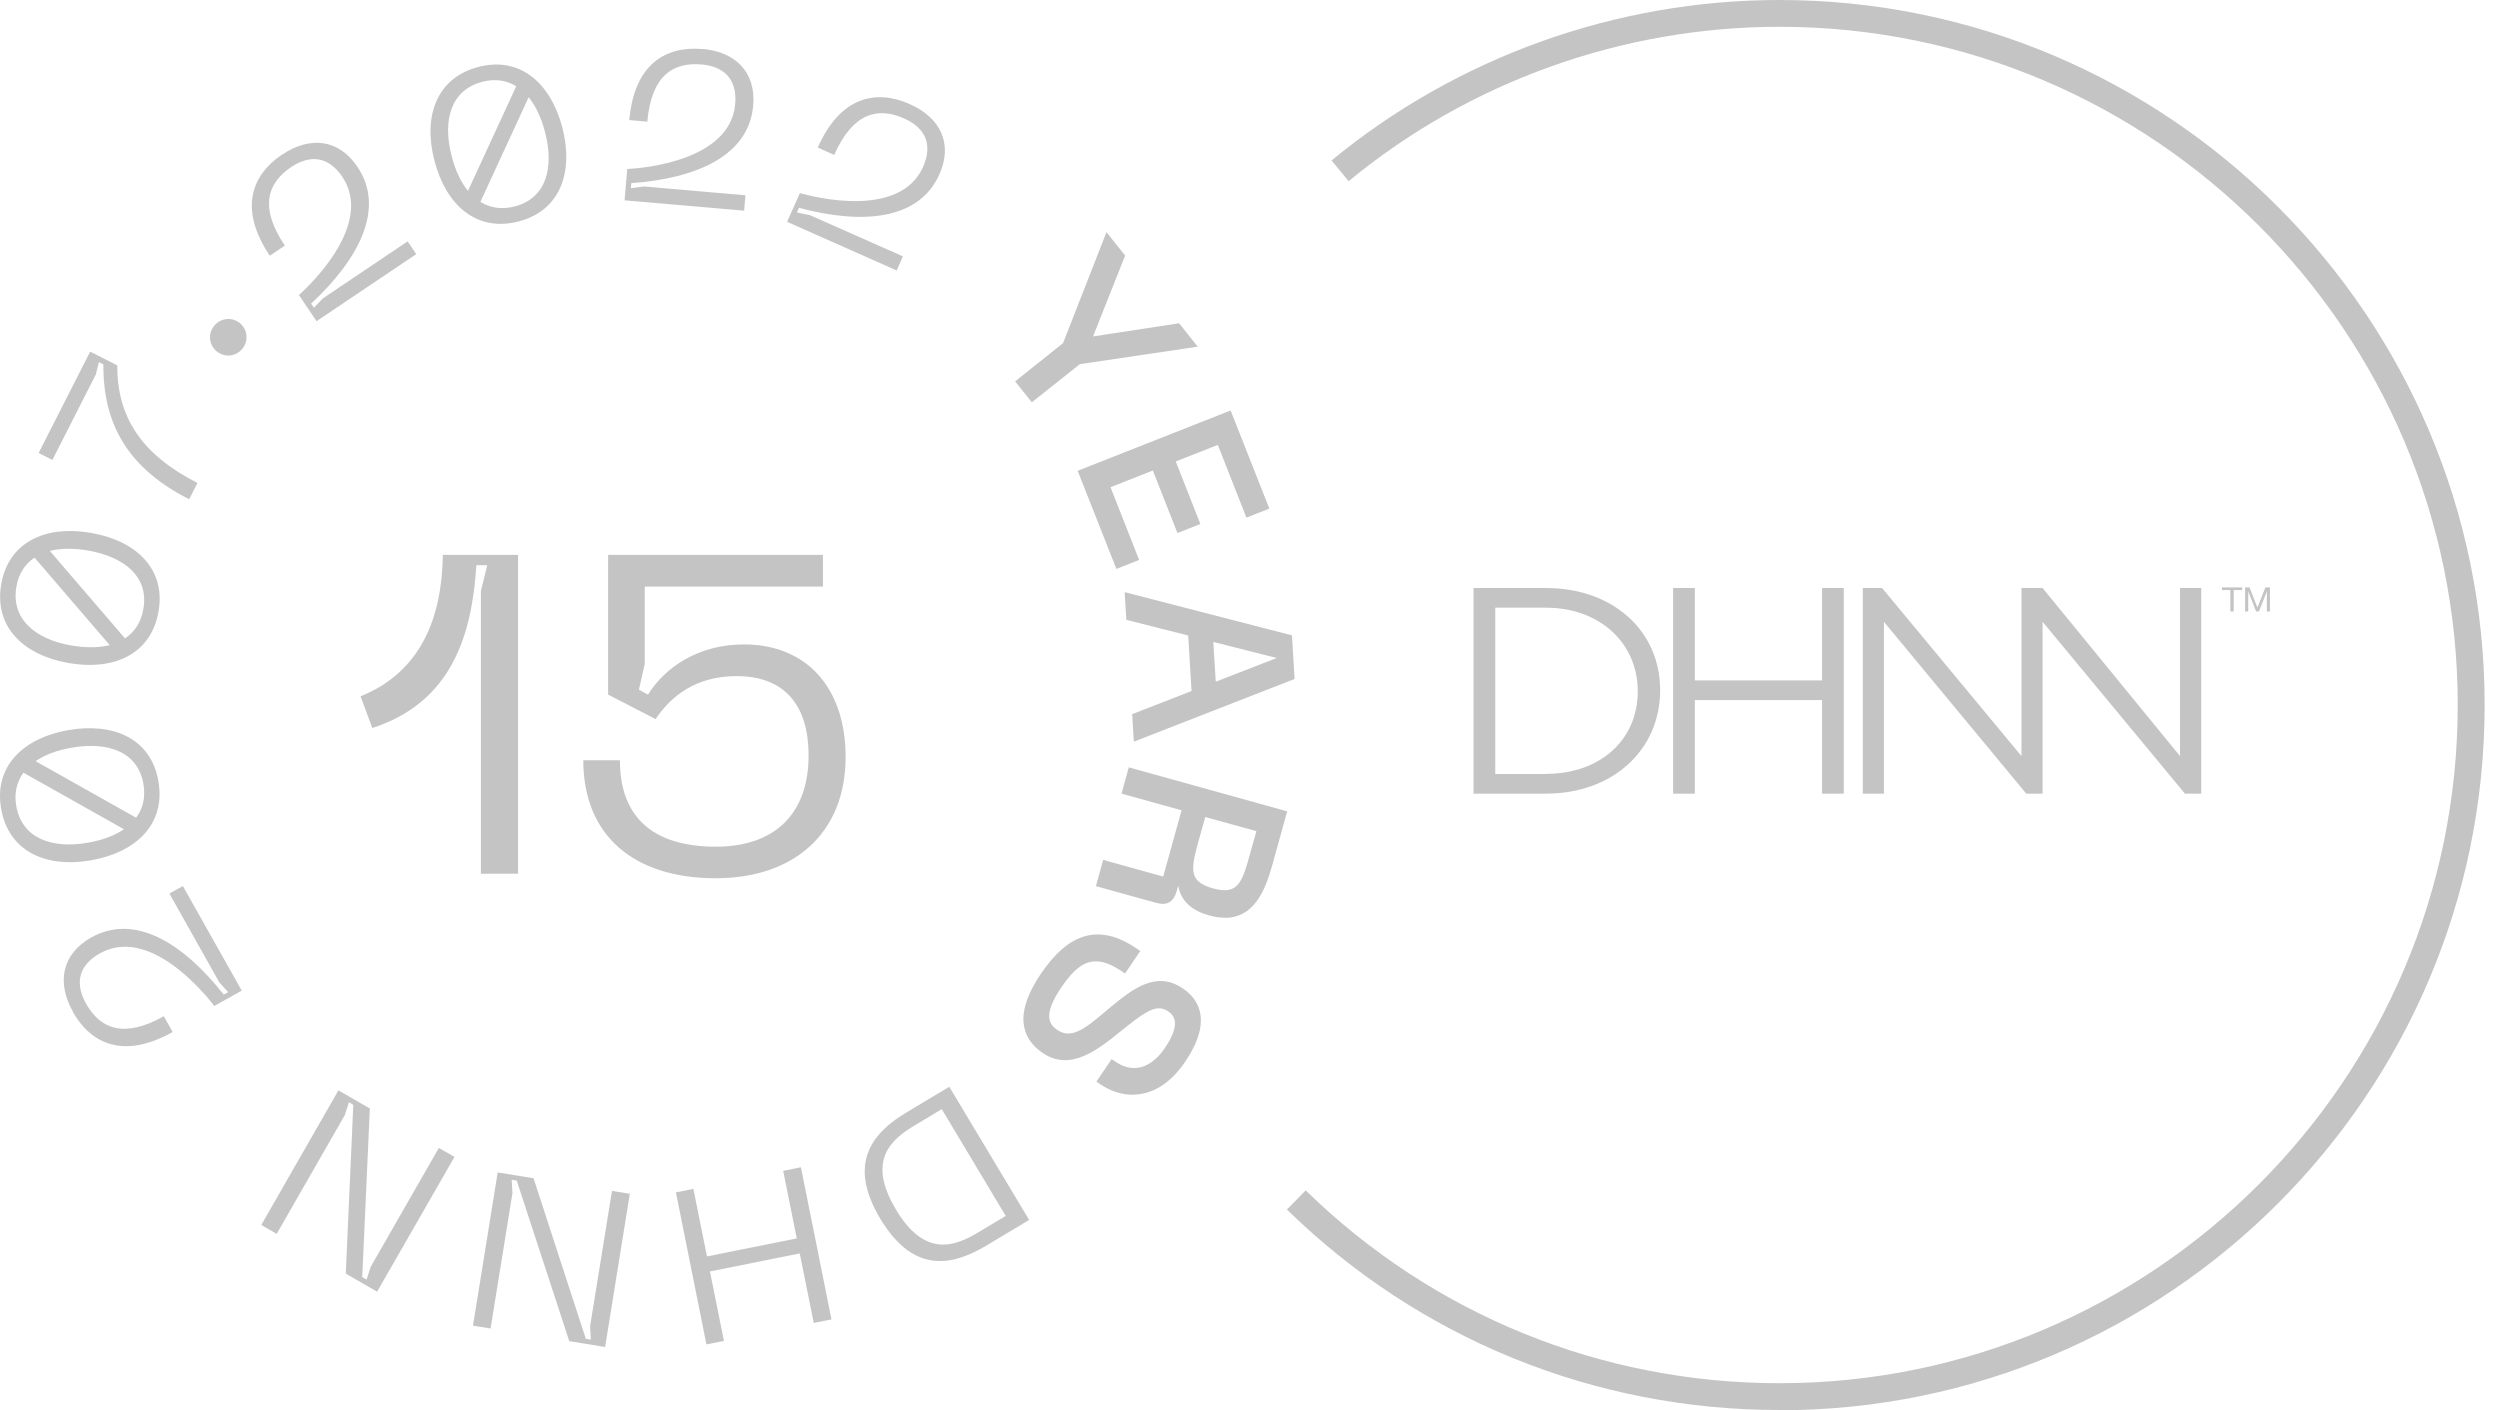 <svg width="156" height="88" viewBox="0 0 156 88" fill="none" xmlns="http://www.w3.org/2000/svg" data-v-1f9e9271=""><path d="M111.03 87.984C99.482 87.984 88.564 83.543 80.303 75.476L81.474 74.281C89.428 82.041 99.926 86.312 111.038 86.312C134.377 86.312 153.362 67.328 153.362 43.992C153.362 20.655 134.377 1.672 111.038 1.672C101.251 1.672 91.697 5.087 84.155 11.305L83.089 10.013C90.93 3.553 100.855 0 111.038 0C135.297 0 155.042 19.735 155.042 44C155.042 68.265 135.306 88 111.038 88L111.03 87.984Z" fill="#C4C4C4" data-v-1f9e9271=""/> <path d="M96.479 36.692H91.948V49.523H96.479C100.605 49.523 103.593 46.826 103.593 43.071C103.593 39.317 100.597 36.692 96.479 36.692ZM96.479 48.296H93.305V37.92H96.479C99.79 37.92 102.196 40.1 102.196 43.136C102.196 46.172 99.846 48.288 96.479 48.288V48.296ZM113.696 36.692H115.052V49.523H113.696V43.685H105.758V49.523H104.401V36.692H105.758V42.458H113.696V36.692ZM137.357 36.692V49.523H136.34L127.457 38.8V49.523H126.439L117.556 38.8V49.523H116.24V36.692H117.443L126.14 47.181V36.692H127.457L136.033 47.181V36.692H137.357ZM139.174 36.822H138.649V36.652H139.909V36.822H139.384V38.154H139.174V36.822ZM140.087 36.652H140.369L140.862 37.912L141.363 36.652H141.645V38.154H141.452V36.902L140.959 38.154H140.781L140.289 36.902V38.154H140.095V36.652H140.087Z" fill="#C4C4C4" data-v-1f9e9271=""/> <path d="M4.546 63.121C3.537 61.329 3.844 59.544 5.685 58.502C8.431 56.96 11.451 58.882 13.963 62.063L14.237 61.91L13.688 61.304L10.571 55.757L11.411 55.289L15.085 61.813L13.373 62.774C12.767 61.983 9.319 57.751 6.226 59.496C4.918 60.23 4.651 61.345 5.37 62.629C6.25 64.187 7.712 64.825 10.223 63.412L10.773 64.397C7.728 66.109 5.677 65.148 4.538 63.129L4.546 63.121Z" fill="#C4C4C4" data-v-1f9e9271=""/> <path d="M4.263 45.559C7.082 45.067 9.424 46.092 9.884 48.741C10.352 51.422 8.503 53.182 5.685 53.682C2.883 54.175 0.541 53.15 0.072 50.469C-0.396 47.812 1.461 46.052 4.255 45.559H4.263ZM5.499 52.584C6.395 52.423 7.155 52.14 7.736 51.745L1.461 48.216C1.049 48.789 0.872 49.475 1.017 50.299C1.364 52.285 3.189 52.988 5.491 52.584H5.499ZM4.457 46.657C3.561 46.811 2.802 47.101 2.22 47.497L8.495 51.026C8.923 50.444 9.093 49.75 8.947 48.91C8.6 46.932 6.775 46.254 4.465 46.657H4.457Z" fill="#C4C4C4" data-v-1f9e9271=""/> <path d="M5.692 33.254C8.51 33.746 10.36 35.515 9.891 38.163C9.423 40.844 7.073 41.87 4.262 41.369C1.46 40.877 -0.389 39.108 0.079 36.435C0.548 33.787 2.89 32.761 5.692 33.254V33.254ZM4.456 40.279C5.353 40.432 6.16 40.424 6.847 40.255L2.155 34.796C1.565 35.192 1.17 35.781 1.024 36.605C0.677 38.591 2.147 39.875 4.448 40.279H4.456ZM5.498 34.352C4.602 34.199 3.794 34.207 3.108 34.376L7.8 39.835C8.397 39.439 8.801 38.842 8.946 38.002C9.294 36.023 7.816 34.764 5.498 34.352V34.352Z" fill="#C4C4C4" data-v-1f9e9271=""/> <path d="M6.451 22.74L6.168 22.595L5.982 23.362L3.269 28.7L2.413 28.264L5.627 21.941L7.315 22.797C7.307 26.027 8.833 28.36 12.322 30.137L11.805 31.154C8.066 29.257 6.419 26.552 6.451 22.732V22.74Z" fill="#C4C4C4" data-v-1f9e9271=""/> <path d="M13.495 21.901C13.018 21.489 12.97 20.786 13.39 20.302C13.802 19.825 14.512 19.769 14.989 20.181C15.473 20.601 15.514 21.311 15.102 21.788C14.682 22.272 13.979 22.321 13.495 21.901Z" fill="#C4C4C4" data-v-1f9e9271=""/> <path d="M17.613 9.642C19.325 8.495 21.125 8.657 22.304 10.409C24.065 13.017 22.385 16.19 19.413 18.944L19.591 19.202L20.156 18.613L25.438 15.06L25.971 15.859L19.753 20.042L18.654 18.411C19.397 17.741 23.338 13.97 21.36 11.031C20.52 9.787 19.389 9.609 18.17 10.425C16.684 11.426 16.167 12.936 17.774 15.326L16.837 15.956C14.891 13.057 15.682 10.934 17.604 9.642H17.613Z" fill="#C4C4C4" data-v-1f9e9271=""/> <path d="M35.089 7.954C35.807 10.716 34.976 13.138 32.367 13.817C29.735 14.503 27.829 12.799 27.11 10.03C26.391 7.276 27.223 4.862 29.856 4.175C32.464 3.497 34.37 5.201 35.089 7.954ZM28.184 9.747C28.41 10.627 28.758 11.362 29.202 11.911L32.214 5.378C31.608 5.015 30.906 4.894 30.098 5.104C28.144 5.613 27.595 7.486 28.184 9.747V9.747ZM34.007 8.229C33.781 7.349 33.433 6.622 32.989 6.065L29.977 12.597C30.591 12.977 31.301 13.09 32.125 12.88C34.063 12.371 34.604 10.506 34.007 8.229Z" fill="#C4C4C4" data-v-1f9e9271=""/> <path d="M43.833 3.053C45.884 3.231 47.184 4.491 46.999 6.598C46.724 9.731 43.429 11.144 39.392 11.427L39.367 11.742L40.175 11.637L46.514 12.186L46.434 13.147L38.972 12.501L39.141 10.547C40.143 10.498 45.569 10.03 45.876 6.493C46.005 4.999 45.238 4.151 43.777 4.022C42 3.869 40.643 4.717 40.393 7.591L39.27 7.494C39.569 4.014 41.523 2.859 43.833 3.061V3.053Z" fill="#C4C4C4" data-v-1f9e9271=""/> <path d="M56.778 6.501C58.66 7.333 59.483 8.948 58.619 10.878C57.343 13.753 53.774 14.019 49.857 12.969L49.728 13.26L50.528 13.421L56.342 15.997L55.954 16.878L49.114 13.841L49.914 12.049C50.875 12.323 56.164 13.648 57.602 10.41C58.207 9.045 57.763 7.987 56.415 7.39C54.783 6.663 53.225 7.026 52.054 9.667L51.028 9.206C52.441 6.017 54.662 5.557 56.786 6.501H56.778Z" fill="#C4C4C4" data-v-1f9e9271=""/> <path d="M74.204 21.43L67.259 22.464L64.433 24.717L63.738 23.845L66.565 21.592L69.125 15.059L69.876 16.004L67.865 21.067L67.251 21.552L67.445 21.802L68.059 21.317L73.445 20.494L74.196 21.439L74.204 21.43Z" fill="#C4C4C4" data-v-1f9e9271=""/> <path d="M64.394 25.113L63.344 23.797L66.332 21.415L69.045 14.486L70.208 15.948L68.205 20.995L73.576 20.171L74.738 21.633L67.382 22.723L64.385 25.105L64.394 25.113ZM64.151 23.886L64.49 24.305L67.155 22.182L67.382 22.149L66.897 21.544L66.808 21.762L64.143 23.886H64.151ZM68.197 21.584L67.503 22.141L73.689 21.221L73.349 20.793L68.205 21.584H68.197ZM69.223 15.625L66.937 21.447L67.64 20.89L69.562 16.053L69.223 15.625Z" fill="#C4C4C4" data-v-1f9e9271=""/> <path d="M76.628 25.993L78.833 31.581L77.936 31.936L76.144 27.398L72.986 28.642L74.52 32.542L73.624 32.897L72.09 28.997L68.916 30.248L70.701 34.787L69.804 35.142L67.6 29.554L76.612 26.001L76.628 25.993Z" fill="#C4C4C4" data-v-1f9e9271=""/> <path d="M69.661 35.498L67.246 29.377L76.791 25.614L79.206 31.735L77.777 32.3L75.992 27.762L73.367 28.795L74.902 32.696L73.472 33.261L71.938 29.361L69.297 30.402L71.082 34.94L69.653 35.506L69.661 35.498ZM67.989 29.7L69.984 34.755L70.347 34.609L68.562 30.071L72.269 28.61L73.803 32.51L74.167 32.364L72.632 28.464L76.323 27.011L78.116 31.549L78.479 31.404L76.485 26.349L68.005 29.692L67.989 29.7Z" fill="#C4C4C4" data-v-1f9e9271=""/> <path d="M74.659 43.304L74.425 39.428L70.565 38.451L70.5 37.329L80.36 39.872L80.498 42.174L71.017 45.872L70.952 44.766L74.667 43.32L74.659 43.304ZM75.604 42.949L80.118 41.188L80.102 40.874L75.402 39.687L75.596 42.949H75.604Z" fill="#C4C4C4" data-v-1f9e9271=""/> <path d="M70.751 46.276L70.646 44.564L74.353 43.119L74.143 39.655L70.283 38.678L70.178 36.95L80.62 39.647L80.781 42.368L70.743 46.284L70.751 46.276ZM71.244 44.944L71.276 45.453L80.192 41.972L80.159 41.471L75.33 43.353L75.088 39.307L80.103 40.583L80.07 40.091L70.8 37.701L70.832 38.225L74.692 39.203L74.95 43.498L71.244 44.944V44.944ZM75.71 40.058L75.863 42.537L79.666 41.06L75.718 40.058H75.71Z" fill="#C4C4C4" data-v-1f9e9271=""/> <path d="M79.971 50.823L79.115 53.924C78.502 56.145 77.589 57.421 75.498 56.839C74.092 56.452 73.672 55.547 73.777 54.497L73.463 54.409L73.156 55.523C73.01 56.056 72.736 56.209 72.251 56.072L68.738 55.095L69.037 54.013L72.784 55.055L74.084 50.371L70.337 49.33L70.636 48.248L79.971 50.84V50.823ZM74.448 52.632C74.004 54.223 73.899 55.232 75.603 55.701C77.323 56.177 77.734 55.248 78.179 53.666L78.736 51.655L75.005 50.621L74.448 52.632V52.632Z" fill="#C4C4C4" data-v-1f9e9271=""/> <path d="M76.436 57.266C76.129 57.266 75.79 57.218 75.419 57.112C74.135 56.757 73.65 56.014 73.521 55.271L73.432 55.594C73.335 55.934 73.19 56.16 72.98 56.289C72.77 56.418 72.503 56.434 72.172 56.345L68.385 55.296L68.837 53.656L72.584 54.698L73.731 50.564L69.984 49.522L70.436 47.883L80.32 50.628L79.384 54.004C78.923 55.659 78.205 57.274 76.428 57.274L76.436 57.266ZM74.054 54.948C74.11 55.764 74.611 56.297 75.572 56.563C77.252 57.032 78.164 56.265 78.835 53.842L79.618 51.024L70.832 48.585L70.686 49.118L74.433 50.16L73.343 54.076L73.884 54.23C73.868 53.77 73.981 53.22 74.167 52.55L74.805 50.265L79.093 51.452L78.455 53.737C78.205 54.65 77.979 55.255 77.575 55.659C77.098 56.127 76.444 56.232 75.532 55.974C74.764 55.764 74.28 55.433 74.054 54.94V54.948ZM69.087 54.9L72.318 55.796C72.487 55.845 72.608 55.845 72.681 55.796C72.762 55.748 72.826 55.635 72.875 55.441L72.891 55.376L69.233 54.359L69.087 54.892V54.9ZM75.209 50.976L74.724 52.712C74.506 53.511 74.385 54.093 74.498 54.52C74.571 54.811 74.772 55.183 75.685 55.433C76.598 55.691 76.961 55.473 77.179 55.263C77.494 54.956 77.688 54.399 77.914 53.6L78.398 51.864L75.217 50.984L75.209 50.976Z" fill="#C4C4C4" data-v-1f9e9271=""/> <path d="M65.186 60.942C67.084 58.148 68.885 58.156 70.767 59.432L70.137 60.36C68.239 59.068 67.133 59.795 65.986 61.483C65.057 62.847 64.855 63.857 65.825 64.511C67.044 65.335 68.247 64.099 69.491 63.082C71.041 61.822 72.253 60.966 73.674 61.935C74.901 62.767 75.063 64.139 73.722 66.118C72.115 68.484 70.129 68.314 68.82 67.426L69.45 66.489C70.815 67.418 72.091 66.804 72.923 65.577C73.674 64.471 73.948 63.477 73.06 62.88C72.22 62.306 71.429 62.807 70.129 63.849C68.578 65.084 66.907 66.61 65.235 65.48C64.04 64.672 63.58 63.316 65.186 60.95V60.942Z" fill="#C4C4C4" data-v-1f9e9271=""/> <path d="M70.693 68.314C69.95 68.314 69.24 68.056 68.65 67.652L68.416 67.491L69.369 66.085L69.603 66.247C71.154 67.297 72.276 66.013 72.68 65.407C73.698 63.905 73.286 63.372 72.89 63.106C72.252 62.678 71.654 62.977 70.298 64.059L69.975 64.317C68.489 65.52 66.793 66.877 65.065 65.706C64.338 65.213 63.934 64.576 63.869 63.808C63.797 62.953 64.16 61.935 64.944 60.772C66.728 58.14 68.626 57.631 70.919 59.181L71.154 59.343L70.201 60.748L69.966 60.587C68.222 59.408 67.269 60.078 66.211 61.636C65.073 63.324 65.452 63.913 65.977 64.269C66.825 64.842 67.649 64.245 68.892 63.187L69.296 62.847C70.693 61.709 72.139 60.538 73.819 61.685C74.529 62.169 74.901 62.799 74.933 63.574C74.965 64.35 74.634 65.254 73.948 66.263C72.938 67.749 71.767 68.306 70.685 68.306L70.693 68.314ZM69.216 67.329C70.015 67.773 71.832 68.371 73.479 65.948C74.093 65.044 74.392 64.253 74.368 63.599C74.344 63.009 74.061 62.541 73.504 62.161C72.26 61.321 71.226 62.024 69.66 63.292L69.264 63.623C68.166 64.551 66.922 65.601 65.654 64.737C64.281 63.808 65.049 62.339 65.735 61.313C66.728 59.844 67.94 58.681 70.039 59.957L70.354 59.496C68.448 58.326 66.962 58.81 65.412 61.087C64.701 62.137 64.37 63.033 64.435 63.752C64.483 64.341 64.798 64.826 65.388 65.222C66.769 66.158 68.214 64.987 69.619 63.865L69.942 63.607C71.251 62.565 72.187 61.927 73.213 62.63C74.142 63.259 74.117 64.301 73.156 65.722C72.187 67.159 70.814 67.579 69.53 66.861L69.224 67.321L69.216 67.329Z" fill="#C4C4C4" data-v-1f9e9271=""/> <path d="M54.931 76.051C52.783 72.466 54.584 70.6 56.595 69.397L59.236 67.814L64.219 76.123L61.578 77.706C59.559 78.917 57.072 79.62 54.931 76.051V76.051ZM55.901 75.469C57.734 78.53 59.615 77.763 61.085 76.874L62.757 75.873L58.767 69.211L57.096 70.213C55.626 71.093 54.059 72.385 55.901 75.461V75.469Z" fill="#C4C4C4" data-v-1f9e9271=""/> <path d="M44.083 83.899L42.177 74.403L43.267 74.185L44.115 78.4L49.719 77.278L48.871 73.062L49.978 72.836L51.884 82.332L50.777 82.55L49.905 78.214L44.301 79.337L45.173 83.673L44.083 83.891V83.899Z" fill="#C4C4C4" data-v-1f9e9271=""/> <path d="M37.759 84.053L35.522 83.689L32.243 73.668L31.928 73.62L31.977 74.452L30.612 82.898L29.514 82.72L31.056 73.16L33.293 73.523L36.556 83.544L36.87 83.593L36.822 82.761L38.187 74.314L39.301 74.492L37.759 84.053Z" fill="#C4C4C4" data-v-1f9e9271=""/> <path d="M23.539 80.604L21.577 79.474L22.045 68.944L21.771 68.782L21.52 69.574L17.265 76.995L16.304 76.438L21.117 68.04L23.079 69.17L22.603 79.692L22.877 79.845L23.128 79.054L27.383 71.633L28.36 72.19L23.539 80.588V80.604Z" fill="#C4C4C4" data-v-1f9e9271=""/> <path d="M27.642 34.623H32.326V54.52H30.008V36.876L30.404 35.269H29.726C29.443 39.67 28.175 43.821 23.233 45.428L22.498 43.449C26.277 41.923 27.578 38.54 27.634 34.615L27.642 34.623Z" fill="#C4C4C4" data-v-1f9e9271=""/> <path d="M38.682 47.439C38.682 50.935 40.685 52.833 44.666 52.833C48.332 52.833 50.456 50.798 50.456 47.132C50.456 44.08 49.019 42.19 45.966 42.19C43.422 42.19 41.872 43.434 40.911 44.871L37.947 43.345V34.624H51.352V36.602H40.232V41.431L39.869 43.038L40.434 43.345C41.508 41.625 43.592 40.212 46.418 40.212C50.343 40.212 52.766 42.925 52.766 47.237C52.766 52.009 49.519 54.803 44.666 54.803C39.554 54.803 36.397 52.146 36.397 47.439H38.682V47.439Z" fill="#C4C4C4" data-v-1f9e9271=""/></svg>
